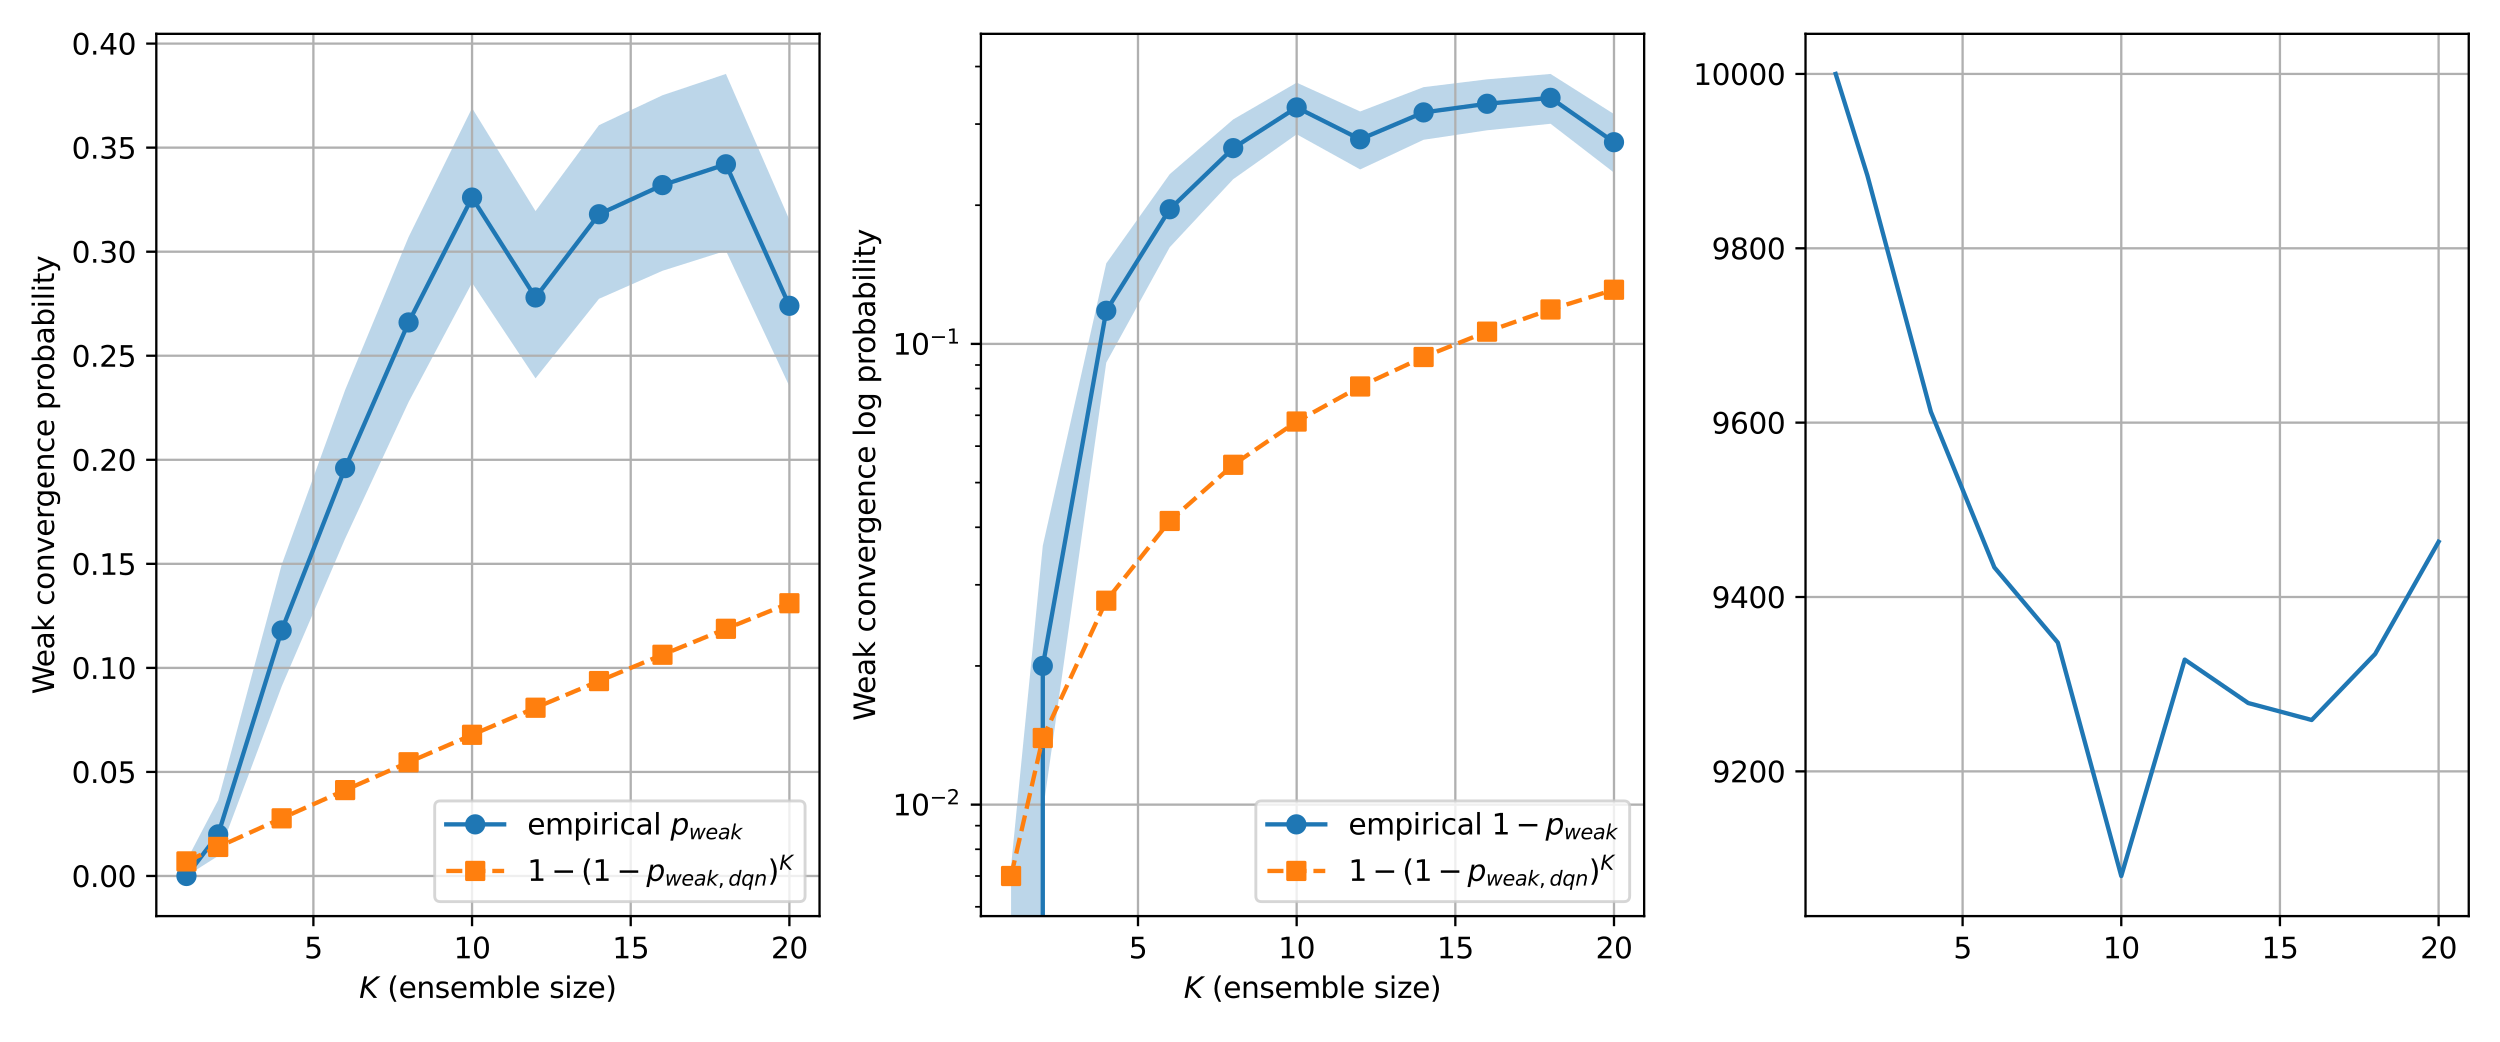 <?xml version="1.0" encoding="utf-8" standalone="no"?>
<!DOCTYPE svg PUBLIC "-//W3C//DTD SVG 1.1//EN"
  "http://www.w3.org/Graphics/SVG/1.1/DTD/svg11.dtd">
<svg xmlns:xlink="http://www.w3.org/1999/xlink" width="864pt" height="360pt" viewBox="0 0 864 360" xmlns="http://www.w3.org/2000/svg" version="1.1">
 <defs>
  <style type="text/css">*{stroke-linejoin: round; stroke-linecap: butt}</style>
 </defs>
 <g id="figure_1">
  <g id="patch_1">
   <path d="M 0 360 
L 864 360 
L 864 0 
L 0 0 
z
" style="fill: #ffffff"/>
  </g>
  <g id="axes_1">
   <g id="patch_2">
    <path d="M 54.02 316.6 
L 283.232 316.6 
L 283.232 11.692 
L 54.02 11.692 
z
" style="fill: #ffffff"/>
   </g>
   <g id="FillBetweenPolyCollection_1">
    <path d="M 64.439 297.454 
L 64.439 302.741 
L 75.406 295.814 
L 97.34 237.258 
L 119.274 186.169 
L 141.208 138.945 
L 163.142 97.739 
L 185.077 130.753 
L 207.011 103.267 
L 228.945 93.587 
L 250.879 86.654 
L 272.813 133.486 
L 272.813 75.942 
L 272.813 75.942 
L 250.879 25.552 
L 228.945 32.917 
L 207.011 43.253 
L 185.077 72.957 
L 163.142 37.343 
L 141.208 81.921 
L 119.274 134.773 
L 97.34 195.179 
L 75.406 276.51 
L 64.439 297.454 
z
" clip-path="url(#pf9bf2a8c8c)" style="fill: #1f77b4; fill-opacity: 0.3"/>
   </g>
   <g id="matplotlib.axis_1">
    <g id="xtick_1">
     <g id="line2d_1">
      <path d="M 108.307 316.6 
L 108.307 11.692 
" clip-path="url(#pf9bf2a8c8c)" style="fill: none; stroke: #b0b0b0; stroke-width: 0.8; stroke-linecap: square"/>
     </g>
     <g id="line2d_2">
      <defs>
       <path id="m53c739df88" d="M 0 0 
L 0 3.5 
" style="stroke: #000000; stroke-width: 0.8"/>
      </defs>
      <g>
       <use xlink:href="#m53c739df88" x="108.307" y="316.6" style="stroke: #000000; stroke-width: 0.8"/>
      </g>
     </g>
     <g id="text_1">
      <!-- 5 -->
      <g transform="translate(105.126 331.198) scale(0.1 -0.1)">
       <defs>
        <path id="DejaVuSans-35" d="M 691 4666 
L 3169 4666 
L 3169 4134 
L 1269 4134 
L 1269 2991 
Q 1406 3038 1543 3061 
Q 1681 3084 1819 3084 
Q 2600 3084 3056 2656 
Q 3513 2228 3513 1497 
Q 3513 744 3044 326 
Q 2575 -91 1722 -91 
Q 1428 -91 1123 -41 
Q 819 9 494 109 
L 494 744 
Q 775 591 1075 516 
Q 1375 441 1709 441 
Q 2250 441 2565 725 
Q 2881 1009 2881 1497 
Q 2881 1984 2565 2268 
Q 2250 2553 1709 2553 
Q 1456 2553 1204 2497 
Q 953 2441 691 2322 
L 691 4666 
z
" transform="scale(0.016)"/>
       </defs>
       <use xlink:href="#DejaVuSans-35"/>
      </g>
     </g>
    </g>
    <g id="xtick_2">
     <g id="line2d_3">
      <path d="M 163.142 316.6 
L 163.142 11.692 
" clip-path="url(#pf9bf2a8c8c)" style="fill: none; stroke: #b0b0b0; stroke-width: 0.8; stroke-linecap: square"/>
     </g>
     <g id="line2d_4">
      <g>
       <use xlink:href="#m53c739df88" x="163.142" y="316.6" style="stroke: #000000; stroke-width: 0.8"/>
      </g>
     </g>
     <g id="text_2">
      <!-- 10 -->
      <g transform="translate(156.78 331.198) scale(0.1 -0.1)">
       <defs>
        <path id="DejaVuSans-31" d="M 794 531 
L 1825 531 
L 1825 4091 
L 703 3866 
L 703 4441 
L 1819 4666 
L 2450 4666 
L 2450 531 
L 3481 531 
L 3481 0 
L 794 0 
L 794 531 
z
" transform="scale(0.016)"/>
        <path id="DejaVuSans-30" d="M 2034 4250 
Q 1547 4250 1301 3770 
Q 1056 3291 1056 2328 
Q 1056 1369 1301 889 
Q 1547 409 2034 409 
Q 2525 409 2770 889 
Q 3016 1369 3016 2328 
Q 3016 3291 2770 3770 
Q 2525 4250 2034 4250 
z
M 2034 4750 
Q 2819 4750 3233 4129 
Q 3647 3509 3647 2328 
Q 3647 1150 3233 529 
Q 2819 -91 2034 -91 
Q 1250 -91 836 529 
Q 422 1150 422 2328 
Q 422 3509 836 4129 
Q 1250 4750 2034 4750 
z
" transform="scale(0.016)"/>
       </defs>
       <use xlink:href="#DejaVuSans-31"/>
       <use xlink:href="#DejaVuSans-30" transform="translate(63.623 0)"/>
      </g>
     </g>
    </g>
    <g id="xtick_3">
     <g id="line2d_5">
      <path d="M 217.978 316.6 
L 217.978 11.692 
" clip-path="url(#pf9bf2a8c8c)" style="fill: none; stroke: #b0b0b0; stroke-width: 0.8; stroke-linecap: square"/>
     </g>
     <g id="line2d_6">
      <g>
       <use xlink:href="#m53c739df88" x="217.978" y="316.6" style="stroke: #000000; stroke-width: 0.8"/>
      </g>
     </g>
     <g id="text_3">
      <!-- 15 -->
      <g transform="translate(211.615 331.198) scale(0.1 -0.1)">
       <use xlink:href="#DejaVuSans-31"/>
       <use xlink:href="#DejaVuSans-35" transform="translate(63.623 0)"/>
      </g>
     </g>
    </g>
    <g id="xtick_4">
     <g id="line2d_7">
      <path d="M 272.813 316.6 
L 272.813 11.692 
" clip-path="url(#pf9bf2a8c8c)" style="fill: none; stroke: #b0b0b0; stroke-width: 0.8; stroke-linecap: square"/>
     </g>
     <g id="line2d_8">
      <g>
       <use xlink:href="#m53c739df88" x="272.813" y="316.6" style="stroke: #000000; stroke-width: 0.8"/>
      </g>
     </g>
     <g id="text_4">
      <!-- 20 -->
      <g transform="translate(266.451 331.198) scale(0.1 -0.1)">
       <defs>
        <path id="DejaVuSans-32" d="M 1228 531 
L 3431 531 
L 3431 0 
L 469 0 
L 469 531 
Q 828 903 1448 1529 
Q 2069 2156 2228 2338 
Q 2531 2678 2651 2914 
Q 2772 3150 2772 3378 
Q 2772 3750 2511 3984 
Q 2250 4219 1831 4219 
Q 1534 4219 1204 4116 
Q 875 4013 500 3803 
L 500 4441 
Q 881 4594 1212 4672 
Q 1544 4750 1819 4750 
Q 2544 4750 2975 4387 
Q 3406 4025 3406 3419 
Q 3406 3131 3298 2873 
Q 3191 2616 2906 2266 
Q 2828 2175 2409 1742 
Q 1991 1309 1228 531 
z
" transform="scale(0.016)"/>
       </defs>
       <use xlink:href="#DejaVuSans-32"/>
       <use xlink:href="#DejaVuSans-30" transform="translate(63.623 0)"/>
      </g>
     </g>
    </g>
    <g id="text_5">
     <!-- $K$ (ensemble size) -->
     <g transform="translate(124.126 344.877) scale(0.1 -0.1)">
      <defs>
       <path id="DejaVuSans-Oblique-4b" d="M 1081 4666 
L 1716 4666 
L 1331 2700 
L 3781 4666 
L 4622 4666 
L 1850 2438 
L 3878 0 
L 3109 0 
L 1247 2272 
L 806 0 
L 172 0 
L 1081 4666 
z
" transform="scale(0.016)"/>
       <path id="DejaVuSans-20" transform="scale(0.016)"/>
       <path id="DejaVuSans-28" d="M 1984 4856 
Q 1566 4138 1362 3434 
Q 1159 2731 1159 2009 
Q 1159 1288 1364 580 
Q 1569 -128 1984 -844 
L 1484 -844 
Q 1016 -109 783 600 
Q 550 1309 550 2009 
Q 550 2706 781 3412 
Q 1013 4119 1484 4856 
L 1984 4856 
z
" transform="scale(0.016)"/>
       <path id="DejaVuSans-65" d="M 3597 1894 
L 3597 1613 
L 953 1613 
Q 991 1019 1311 708 
Q 1631 397 2203 397 
Q 2534 397 2845 478 
Q 3156 559 3463 722 
L 3463 178 
Q 3153 47 2828 -22 
Q 2503 -91 2169 -91 
Q 1331 -91 842 396 
Q 353 884 353 1716 
Q 353 2575 817 3079 
Q 1281 3584 2069 3584 
Q 2775 3584 3186 3129 
Q 3597 2675 3597 1894 
z
M 3022 2063 
Q 3016 2534 2758 2815 
Q 2500 3097 2075 3097 
Q 1594 3097 1305 2825 
Q 1016 2553 972 2059 
L 3022 2063 
z
" transform="scale(0.016)"/>
       <path id="DejaVuSans-6e" d="M 3513 2113 
L 3513 0 
L 2938 0 
L 2938 2094 
Q 2938 2591 2744 2837 
Q 2550 3084 2163 3084 
Q 1697 3084 1428 2787 
Q 1159 2491 1159 1978 
L 1159 0 
L 581 0 
L 581 3500 
L 1159 3500 
L 1159 2956 
Q 1366 3272 1645 3428 
Q 1925 3584 2291 3584 
Q 2894 3584 3203 3211 
Q 3513 2838 3513 2113 
z
" transform="scale(0.016)"/>
       <path id="DejaVuSans-73" d="M 2834 3397 
L 2834 2853 
Q 2591 2978 2328 3040 
Q 2066 3103 1784 3103 
Q 1356 3103 1142 2972 
Q 928 2841 928 2578 
Q 928 2378 1081 2264 
Q 1234 2150 1697 2047 
L 1894 2003 
Q 2506 1872 2764 1633 
Q 3022 1394 3022 966 
Q 3022 478 2636 193 
Q 2250 -91 1575 -91 
Q 1294 -91 989 -36 
Q 684 19 347 128 
L 347 722 
Q 666 556 975 473 
Q 1284 391 1588 391 
Q 1994 391 2212 530 
Q 2431 669 2431 922 
Q 2431 1156 2273 1281 
Q 2116 1406 1581 1522 
L 1381 1569 
Q 847 1681 609 1914 
Q 372 2147 372 2553 
Q 372 3047 722 3315 
Q 1072 3584 1716 3584 
Q 2034 3584 2315 3537 
Q 2597 3491 2834 3397 
z
" transform="scale(0.016)"/>
       <path id="DejaVuSans-6d" d="M 3328 2828 
Q 3544 3216 3844 3400 
Q 4144 3584 4550 3584 
Q 5097 3584 5394 3201 
Q 5691 2819 5691 2113 
L 5691 0 
L 5113 0 
L 5113 2094 
Q 5113 2597 4934 2840 
Q 4756 3084 4391 3084 
Q 3944 3084 3684 2787 
Q 3425 2491 3425 1978 
L 3425 0 
L 2847 0 
L 2847 2094 
Q 2847 2600 2669 2842 
Q 2491 3084 2119 3084 
Q 1678 3084 1418 2786 
Q 1159 2488 1159 1978 
L 1159 0 
L 581 0 
L 581 3500 
L 1159 3500 
L 1159 2956 
Q 1356 3278 1631 3431 
Q 1906 3584 2284 3584 
Q 2666 3584 2933 3390 
Q 3200 3197 3328 2828 
z
" transform="scale(0.016)"/>
       <path id="DejaVuSans-62" d="M 3116 1747 
Q 3116 2381 2855 2742 
Q 2594 3103 2138 3103 
Q 1681 3103 1420 2742 
Q 1159 2381 1159 1747 
Q 1159 1113 1420 752 
Q 1681 391 2138 391 
Q 2594 391 2855 752 
Q 3116 1113 3116 1747 
z
M 1159 2969 
Q 1341 3281 1617 3432 
Q 1894 3584 2278 3584 
Q 2916 3584 3314 3078 
Q 3713 2572 3713 1747 
Q 3713 922 3314 415 
Q 2916 -91 2278 -91 
Q 1894 -91 1617 61 
Q 1341 213 1159 525 
L 1159 0 
L 581 0 
L 581 4863 
L 1159 4863 
L 1159 2969 
z
" transform="scale(0.016)"/>
       <path id="DejaVuSans-6c" d="M 603 4863 
L 1178 4863 
L 1178 0 
L 603 0 
L 603 4863 
z
" transform="scale(0.016)"/>
       <path id="DejaVuSans-69" d="M 603 3500 
L 1178 3500 
L 1178 0 
L 603 0 
L 603 3500 
z
M 603 4863 
L 1178 4863 
L 1178 4134 
L 603 4134 
L 603 4863 
z
" transform="scale(0.016)"/>
       <path id="DejaVuSans-7a" d="M 353 3500 
L 3084 3500 
L 3084 2975 
L 922 459 
L 3084 459 
L 3084 0 
L 275 0 
L 275 525 
L 2438 3041 
L 353 3041 
L 353 3500 
z
" transform="scale(0.016)"/>
       <path id="DejaVuSans-29" d="M 513 4856 
L 1013 4856 
Q 1481 4119 1714 3412 
Q 1947 2706 1947 2009 
Q 1947 1309 1714 600 
Q 1481 -109 1013 -844 
L 513 -844 
Q 928 -128 1133 580 
Q 1338 1288 1338 2009 
Q 1338 2731 1133 3434 
Q 928 4138 513 4856 
z
" transform="scale(0.016)"/>
      </defs>
      <use xlink:href="#DejaVuSans-Oblique-4b" transform="translate(0 0.016)"/>
      <use xlink:href="#DejaVuSans-20" transform="translate(65.576 0.016)"/>
      <use xlink:href="#DejaVuSans-28" transform="translate(97.363 0.016)"/>
      <use xlink:href="#DejaVuSans-65" transform="translate(136.377 0.016)"/>
      <use xlink:href="#DejaVuSans-6e" transform="translate(197.9 0.016)"/>
      <use xlink:href="#DejaVuSans-73" transform="translate(261.279 0.016)"/>
      <use xlink:href="#DejaVuSans-65" transform="translate(313.379 0.016)"/>
      <use xlink:href="#DejaVuSans-6d" transform="translate(374.902 0.016)"/>
      <use xlink:href="#DejaVuSans-62" transform="translate(472.314 0.016)"/>
      <use xlink:href="#DejaVuSans-6c" transform="translate(535.791 0.016)"/>
      <use xlink:href="#DejaVuSans-65" transform="translate(563.574 0.016)"/>
      <use xlink:href="#DejaVuSans-20" transform="translate(625.098 0.016)"/>
      <use xlink:href="#DejaVuSans-73" transform="translate(656.885 0.016)"/>
      <use xlink:href="#DejaVuSans-69" transform="translate(708.984 0.016)"/>
      <use xlink:href="#DejaVuSans-7a" transform="translate(736.768 0.016)"/>
      <use xlink:href="#DejaVuSans-65" transform="translate(789.258 0.016)"/>
      <use xlink:href="#DejaVuSans-29" transform="translate(850.781 0.016)"/>
     </g>
    </g>
   </g>
   <g id="matplotlib.axis_2">
    <g id="ytick_1">
     <g id="line2d_9">
      <path d="M 54.02 302.741 
L 283.232 302.741 
" clip-path="url(#pf9bf2a8c8c)" style="fill: none; stroke: #b0b0b0; stroke-width: 0.8; stroke-linecap: square"/>
     </g>
     <g id="line2d_10">
      <defs>
       <path id="m7d53bb2565" d="M 0 0 
L -3.5 0 
" style="stroke: #000000; stroke-width: 0.8"/>
      </defs>
      <g>
       <use xlink:href="#m7d53bb2565" x="54.02" y="302.741" style="stroke: #000000; stroke-width: 0.8"/>
      </g>
     </g>
     <g id="text_6">
      <!-- 0.00 -->
      <g transform="translate(24.754 306.54) scale(0.1 -0.1)">
       <defs>
        <path id="DejaVuSans-2e" d="M 684 794 
L 1344 794 
L 1344 0 
L 684 0 
L 684 794 
z
" transform="scale(0.016)"/>
       </defs>
       <use xlink:href="#DejaVuSans-30"/>
       <use xlink:href="#DejaVuSans-2e" transform="translate(63.623 0)"/>
       <use xlink:href="#DejaVuSans-30" transform="translate(95.41 0)"/>
       <use xlink:href="#DejaVuSans-30" transform="translate(159.033 0)"/>
      </g>
     </g>
    </g>
    <g id="ytick_2">
     <g id="line2d_11">
      <path d="M 54.02 266.781 
L 283.232 266.781 
" clip-path="url(#pf9bf2a8c8c)" style="fill: none; stroke: #b0b0b0; stroke-width: 0.8; stroke-linecap: square"/>
     </g>
     <g id="line2d_12">
      <g>
       <use xlink:href="#m7d53bb2565" x="54.02" y="266.781" style="stroke: #000000; stroke-width: 0.8"/>
      </g>
     </g>
     <g id="text_7">
      <!-- 0.05 -->
      <g transform="translate(24.754 270.581) scale(0.1 -0.1)">
       <use xlink:href="#DejaVuSans-30"/>
       <use xlink:href="#DejaVuSans-2e" transform="translate(63.623 0)"/>
       <use xlink:href="#DejaVuSans-30" transform="translate(95.41 0)"/>
       <use xlink:href="#DejaVuSans-35" transform="translate(159.033 0)"/>
      </g>
     </g>
    </g>
    <g id="ytick_3">
     <g id="line2d_13">
      <path d="M 54.02 230.822 
L 283.232 230.822 
" clip-path="url(#pf9bf2a8c8c)" style="fill: none; stroke: #b0b0b0; stroke-width: 0.8; stroke-linecap: square"/>
     </g>
     <g id="line2d_14">
      <g>
       <use xlink:href="#m7d53bb2565" x="54.02" y="230.822" style="stroke: #000000; stroke-width: 0.8"/>
      </g>
     </g>
     <g id="text_8">
      <!-- 0.10 -->
      <g transform="translate(24.754 234.621) scale(0.1 -0.1)">
       <use xlink:href="#DejaVuSans-30"/>
       <use xlink:href="#DejaVuSans-2e" transform="translate(63.623 0)"/>
       <use xlink:href="#DejaVuSans-31" transform="translate(95.41 0)"/>
       <use xlink:href="#DejaVuSans-30" transform="translate(159.033 0)"/>
      </g>
     </g>
    </g>
    <g id="ytick_4">
     <g id="line2d_15">
      <path d="M 54.02 194.863 
L 283.232 194.863 
" clip-path="url(#pf9bf2a8c8c)" style="fill: none; stroke: #b0b0b0; stroke-width: 0.8; stroke-linecap: square"/>
     </g>
     <g id="line2d_16">
      <g>
       <use xlink:href="#m7d53bb2565" x="54.02" y="194.863" style="stroke: #000000; stroke-width: 0.8"/>
      </g>
     </g>
     <g id="text_9">
      <!-- 0.15 -->
      <g transform="translate(24.754 198.662) scale(0.1 -0.1)">
       <use xlink:href="#DejaVuSans-30"/>
       <use xlink:href="#DejaVuSans-2e" transform="translate(63.623 0)"/>
       <use xlink:href="#DejaVuSans-31" transform="translate(95.41 0)"/>
       <use xlink:href="#DejaVuSans-35" transform="translate(159.033 0)"/>
      </g>
     </g>
    </g>
    <g id="ytick_5">
     <g id="line2d_17">
      <path d="M 54.02 158.904 
L 283.232 158.904 
" clip-path="url(#pf9bf2a8c8c)" style="fill: none; stroke: #b0b0b0; stroke-width: 0.8; stroke-linecap: square"/>
     </g>
     <g id="line2d_18">
      <g>
       <use xlink:href="#m7d53bb2565" x="54.02" y="158.904" style="stroke: #000000; stroke-width: 0.8"/>
      </g>
     </g>
     <g id="text_10">
      <!-- 0.20 -->
      <g transform="translate(24.754 162.703) scale(0.1 -0.1)">
       <use xlink:href="#DejaVuSans-30"/>
       <use xlink:href="#DejaVuSans-2e" transform="translate(63.623 0)"/>
       <use xlink:href="#DejaVuSans-32" transform="translate(95.41 0)"/>
       <use xlink:href="#DejaVuSans-30" transform="translate(159.033 0)"/>
      </g>
     </g>
    </g>
    <g id="ytick_6">
     <g id="line2d_19">
      <path d="M 54.02 122.944 
L 283.232 122.944 
" clip-path="url(#pf9bf2a8c8c)" style="fill: none; stroke: #b0b0b0; stroke-width: 0.8; stroke-linecap: square"/>
     </g>
     <g id="line2d_20">
      <g>
       <use xlink:href="#m7d53bb2565" x="54.02" y="122.944" style="stroke: #000000; stroke-width: 0.8"/>
      </g>
     </g>
     <g id="text_11">
      <!-- 0.25 -->
      <g transform="translate(24.754 126.744) scale(0.1 -0.1)">
       <use xlink:href="#DejaVuSans-30"/>
       <use xlink:href="#DejaVuSans-2e" transform="translate(63.623 0)"/>
       <use xlink:href="#DejaVuSans-32" transform="translate(95.41 0)"/>
       <use xlink:href="#DejaVuSans-35" transform="translate(159.033 0)"/>
      </g>
     </g>
    </g>
    <g id="ytick_7">
     <g id="line2d_21">
      <path d="M 54.02 86.985 
L 283.232 86.985 
" clip-path="url(#pf9bf2a8c8c)" style="fill: none; stroke: #b0b0b0; stroke-width: 0.8; stroke-linecap: square"/>
     </g>
     <g id="line2d_22">
      <g>
       <use xlink:href="#m7d53bb2565" x="54.02" y="86.985" style="stroke: #000000; stroke-width: 0.8"/>
      </g>
     </g>
     <g id="text_12">
      <!-- 0.30 -->
      <g transform="translate(24.754 90.784) scale(0.1 -0.1)">
       <defs>
        <path id="DejaVuSans-33" d="M 2597 2516 
Q 3050 2419 3304 2112 
Q 3559 1806 3559 1356 
Q 3559 666 3084 287 
Q 2609 -91 1734 -91 
Q 1441 -91 1130 -33 
Q 819 25 488 141 
L 488 750 
Q 750 597 1062 519 
Q 1375 441 1716 441 
Q 2309 441 2620 675 
Q 2931 909 2931 1356 
Q 2931 1769 2642 2001 
Q 2353 2234 1838 2234 
L 1294 2234 
L 1294 2753 
L 1863 2753 
Q 2328 2753 2575 2939 
Q 2822 3125 2822 3475 
Q 2822 3834 2567 4026 
Q 2313 4219 1838 4219 
Q 1578 4219 1281 4162 
Q 984 4106 628 3988 
L 628 4550 
Q 988 4650 1302 4700 
Q 1616 4750 1894 4750 
Q 2613 4750 3031 4423 
Q 3450 4097 3450 3541 
Q 3450 3153 3228 2886 
Q 3006 2619 2597 2516 
z
" transform="scale(0.016)"/>
       </defs>
       <use xlink:href="#DejaVuSans-30"/>
       <use xlink:href="#DejaVuSans-2e" transform="translate(63.623 0)"/>
       <use xlink:href="#DejaVuSans-33" transform="translate(95.41 0)"/>
       <use xlink:href="#DejaVuSans-30" transform="translate(159.033 0)"/>
      </g>
     </g>
    </g>
    <g id="ytick_8">
     <g id="line2d_23">
      <path d="M 54.02 51.026 
L 283.232 51.026 
" clip-path="url(#pf9bf2a8c8c)" style="fill: none; stroke: #b0b0b0; stroke-width: 0.8; stroke-linecap: square"/>
     </g>
     <g id="line2d_24">
      <g>
       <use xlink:href="#m7d53bb2565" x="54.02" y="51.026" style="stroke: #000000; stroke-width: 0.8"/>
      </g>
     </g>
     <g id="text_13">
      <!-- 0.35 -->
      <g transform="translate(24.754 54.825) scale(0.1 -0.1)">
       <use xlink:href="#DejaVuSans-30"/>
       <use xlink:href="#DejaVuSans-2e" transform="translate(63.623 0)"/>
       <use xlink:href="#DejaVuSans-33" transform="translate(95.41 0)"/>
       <use xlink:href="#DejaVuSans-35" transform="translate(159.033 0)"/>
      </g>
     </g>
    </g>
    <g id="ytick_9">
     <g id="line2d_25">
      <path d="M 54.02 15.067 
L 283.232 15.067 
" clip-path="url(#pf9bf2a8c8c)" style="fill: none; stroke: #b0b0b0; stroke-width: 0.8; stroke-linecap: square"/>
     </g>
     <g id="line2d_26">
      <g>
       <use xlink:href="#m7d53bb2565" x="54.02" y="15.067" style="stroke: #000000; stroke-width: 0.8"/>
      </g>
     </g>
     <g id="text_14">
      <!-- 0.40 -->
      <g transform="translate(24.754 18.866) scale(0.1 -0.1)">
       <defs>
        <path id="DejaVuSans-34" d="M 2419 4116 
L 825 1625 
L 2419 1625 
L 2419 4116 
z
M 2253 4666 
L 3047 4666 
L 3047 1625 
L 3713 1625 
L 3713 1100 
L 3047 1100 
L 3047 0 
L 2419 0 
L 2419 1100 
L 313 1100 
L 313 1709 
L 2253 4666 
z
" transform="scale(0.016)"/>
       </defs>
       <use xlink:href="#DejaVuSans-30"/>
       <use xlink:href="#DejaVuSans-2e" transform="translate(63.623 0)"/>
       <use xlink:href="#DejaVuSans-34" transform="translate(95.41 0)"/>
       <use xlink:href="#DejaVuSans-30" transform="translate(159.033 0)"/>
      </g>
     </g>
    </g>
    <g id="text_15">
     <!-- Weak convergence probability -->
     <g transform="translate(18.675 239.913) rotate(-90) scale(0.1 -0.1)">
      <defs>
       <path id="DejaVuSans-57" d="M 213 4666 
L 850 4666 
L 1831 722 
L 2809 4666 
L 3519 4666 
L 4500 722 
L 5478 4666 
L 6119 4666 
L 4947 0 
L 4153 0 
L 3169 4050 
L 2175 0 
L 1381 0 
L 213 4666 
z
" transform="scale(0.016)"/>
       <path id="DejaVuSans-61" d="M 2194 1759 
Q 1497 1759 1228 1600 
Q 959 1441 959 1056 
Q 959 750 1161 570 
Q 1363 391 1709 391 
Q 2188 391 2477 730 
Q 2766 1069 2766 1631 
L 2766 1759 
L 2194 1759 
z
M 3341 1997 
L 3341 0 
L 2766 0 
L 2766 531 
Q 2569 213 2275 61 
Q 1981 -91 1556 -91 
Q 1019 -91 701 211 
Q 384 513 384 1019 
Q 384 1609 779 1909 
Q 1175 2209 1959 2209 
L 2766 2209 
L 2766 2266 
Q 2766 2663 2505 2880 
Q 2244 3097 1772 3097 
Q 1472 3097 1187 3025 
Q 903 2953 641 2809 
L 641 3341 
Q 956 3463 1253 3523 
Q 1550 3584 1831 3584 
Q 2591 3584 2966 3190 
Q 3341 2797 3341 1997 
z
" transform="scale(0.016)"/>
       <path id="DejaVuSans-6b" d="M 581 4863 
L 1159 4863 
L 1159 1991 
L 2875 3500 
L 3609 3500 
L 1753 1863 
L 3688 0 
L 2938 0 
L 1159 1709 
L 1159 0 
L 581 0 
L 581 4863 
z
" transform="scale(0.016)"/>
       <path id="DejaVuSans-63" d="M 3122 3366 
L 3122 2828 
Q 2878 2963 2633 3030 
Q 2388 3097 2138 3097 
Q 1578 3097 1268 2742 
Q 959 2388 959 1747 
Q 959 1106 1268 751 
Q 1578 397 2138 397 
Q 2388 397 2633 464 
Q 2878 531 3122 666 
L 3122 134 
Q 2881 22 2623 -34 
Q 2366 -91 2075 -91 
Q 1284 -91 818 406 
Q 353 903 353 1747 
Q 353 2603 823 3093 
Q 1294 3584 2113 3584 
Q 2378 3584 2631 3529 
Q 2884 3475 3122 3366 
z
" transform="scale(0.016)"/>
       <path id="DejaVuSans-6f" d="M 1959 3097 
Q 1497 3097 1228 2736 
Q 959 2375 959 1747 
Q 959 1119 1226 758 
Q 1494 397 1959 397 
Q 2419 397 2687 759 
Q 2956 1122 2956 1747 
Q 2956 2369 2687 2733 
Q 2419 3097 1959 3097 
z
M 1959 3584 
Q 2709 3584 3137 3096 
Q 3566 2609 3566 1747 
Q 3566 888 3137 398 
Q 2709 -91 1959 -91 
Q 1206 -91 779 398 
Q 353 888 353 1747 
Q 353 2609 779 3096 
Q 1206 3584 1959 3584 
z
" transform="scale(0.016)"/>
       <path id="DejaVuSans-76" d="M 191 3500 
L 800 3500 
L 1894 563 
L 2988 3500 
L 3597 3500 
L 2284 0 
L 1503 0 
L 191 3500 
z
" transform="scale(0.016)"/>
       <path id="DejaVuSans-72" d="M 2631 2963 
Q 2534 3019 2420 3045 
Q 2306 3072 2169 3072 
Q 1681 3072 1420 2755 
Q 1159 2438 1159 1844 
L 1159 0 
L 581 0 
L 581 3500 
L 1159 3500 
L 1159 2956 
Q 1341 3275 1631 3429 
Q 1922 3584 2338 3584 
Q 2397 3584 2469 3576 
Q 2541 3569 2628 3553 
L 2631 2963 
z
" transform="scale(0.016)"/>
       <path id="DejaVuSans-67" d="M 2906 1791 
Q 2906 2416 2648 2759 
Q 2391 3103 1925 3103 
Q 1463 3103 1205 2759 
Q 947 2416 947 1791 
Q 947 1169 1205 825 
Q 1463 481 1925 481 
Q 2391 481 2648 825 
Q 2906 1169 2906 1791 
z
M 3481 434 
Q 3481 -459 3084 -895 
Q 2688 -1331 1869 -1331 
Q 1566 -1331 1297 -1286 
Q 1028 -1241 775 -1147 
L 775 -588 
Q 1028 -725 1275 -790 
Q 1522 -856 1778 -856 
Q 2344 -856 2625 -561 
Q 2906 -266 2906 331 
L 2906 616 
Q 2728 306 2450 153 
Q 2172 0 1784 0 
Q 1141 0 747 490 
Q 353 981 353 1791 
Q 353 2603 747 3093 
Q 1141 3584 1784 3584 
Q 2172 3584 2450 3431 
Q 2728 3278 2906 2969 
L 2906 3500 
L 3481 3500 
L 3481 434 
z
" transform="scale(0.016)"/>
       <path id="DejaVuSans-70" d="M 1159 525 
L 1159 -1331 
L 581 -1331 
L 581 3500 
L 1159 3500 
L 1159 2969 
Q 1341 3281 1617 3432 
Q 1894 3584 2278 3584 
Q 2916 3584 3314 3078 
Q 3713 2572 3713 1747 
Q 3713 922 3314 415 
Q 2916 -91 2278 -91 
Q 1894 -91 1617 61 
Q 1341 213 1159 525 
z
M 3116 1747 
Q 3116 2381 2855 2742 
Q 2594 3103 2138 3103 
Q 1681 3103 1420 2742 
Q 1159 2381 1159 1747 
Q 1159 1113 1420 752 
Q 1681 391 2138 391 
Q 2594 391 2855 752 
Q 3116 1113 3116 1747 
z
" transform="scale(0.016)"/>
       <path id="DejaVuSans-74" d="M 1172 4494 
L 1172 3500 
L 2356 3500 
L 2356 3053 
L 1172 3053 
L 1172 1153 
Q 1172 725 1289 603 
Q 1406 481 1766 481 
L 2356 481 
L 2356 0 
L 1766 0 
Q 1100 0 847 248 
Q 594 497 594 1153 
L 594 3053 
L 172 3053 
L 172 3500 
L 594 3500 
L 594 4494 
L 1172 4494 
z
" transform="scale(0.016)"/>
       <path id="DejaVuSans-79" d="M 2059 -325 
Q 1816 -950 1584 -1140 
Q 1353 -1331 966 -1331 
L 506 -1331 
L 506 -850 
L 844 -850 
Q 1081 -850 1212 -737 
Q 1344 -625 1503 -206 
L 1606 56 
L 191 3500 
L 800 3500 
L 1894 763 
L 2988 3500 
L 3597 3500 
L 2059 -325 
z
" transform="scale(0.016)"/>
      </defs>
      <use xlink:href="#DejaVuSans-57"/>
      <use xlink:href="#DejaVuSans-65" transform="translate(93.002 0)"/>
      <use xlink:href="#DejaVuSans-61" transform="translate(154.525 0)"/>
      <use xlink:href="#DejaVuSans-6b" transform="translate(215.805 0)"/>
      <use xlink:href="#DejaVuSans-20" transform="translate(273.715 0)"/>
      <use xlink:href="#DejaVuSans-63" transform="translate(305.502 0)"/>
      <use xlink:href="#DejaVuSans-6f" transform="translate(360.482 0)"/>
      <use xlink:href="#DejaVuSans-6e" transform="translate(421.664 0)"/>
      <use xlink:href="#DejaVuSans-76" transform="translate(485.043 0)"/>
      <use xlink:href="#DejaVuSans-65" transform="translate(544.223 0)"/>
      <use xlink:href="#DejaVuSans-72" transform="translate(605.746 0)"/>
      <use xlink:href="#DejaVuSans-67" transform="translate(645.109 0)"/>
      <use xlink:href="#DejaVuSans-65" transform="translate(708.586 0)"/>
      <use xlink:href="#DejaVuSans-6e" transform="translate(770.109 0)"/>
      <use xlink:href="#DejaVuSans-63" transform="translate(833.488 0)"/>
      <use xlink:href="#DejaVuSans-65" transform="translate(888.469 0)"/>
      <use xlink:href="#DejaVuSans-20" transform="translate(949.992 0)"/>
      <use xlink:href="#DejaVuSans-70" transform="translate(981.779 0)"/>
      <use xlink:href="#DejaVuSans-72" transform="translate(1045.256 0)"/>
      <use xlink:href="#DejaVuSans-6f" transform="translate(1084.119 0)"/>
      <use xlink:href="#DejaVuSans-62" transform="translate(1145.301 0)"/>
      <use xlink:href="#DejaVuSans-61" transform="translate(1208.777 0)"/>
      <use xlink:href="#DejaVuSans-62" transform="translate(1270.057 0)"/>
      <use xlink:href="#DejaVuSans-69" transform="translate(1333.533 0)"/>
      <use xlink:href="#DejaVuSans-6c" transform="translate(1361.316 0)"/>
      <use xlink:href="#DejaVuSans-69" transform="translate(1389.1 0)"/>
      <use xlink:href="#DejaVuSans-74" transform="translate(1416.883 0)"/>
      <use xlink:href="#DejaVuSans-79" transform="translate(1456.092 0)"/>
     </g>
    </g>
   </g>
   <g id="line2d_27">
    <path d="M 64.439 302.741 
L 75.406 288.357 
L 97.34 217.877 
L 119.274 161.78 
L 141.208 111.437 
L 163.142 68.286 
L 185.077 102.807 
L 207.011 74.04 
L 228.945 63.971 
L 250.879 56.779 
L 272.813 105.684 
" clip-path="url(#pf9bf2a8c8c)" style="fill: none; stroke: #1f77b4; stroke-width: 1.5; stroke-linecap: square"/>
    <defs>
     <path id="maf09011804" d="M 0 3 
C 0.796 3 1.559 2.684 2.121 2.121 
C 2.684 1.559 3 0.796 3 0 
C 3 -0.796 2.684 -1.559 2.121 -2.121 
C 1.559 -2.684 0.796 -3 0 -3 
C -0.796 -3 -1.559 -2.684 -2.121 -2.121 
C -2.684 -1.559 -3 -0.796 -3 0 
C -3 0.796 -2.684 1.559 -2.121 2.121 
C -1.559 2.684 -0.796 3 0 3 
z
" style="stroke: #1f77b4"/>
    </defs>
    <g clip-path="url(#pf9bf2a8c8c)">
     <use xlink:href="#maf09011804" x="64.439" y="302.741" style="fill: #1f77b4; stroke: #1f77b4"/>
     <use xlink:href="#maf09011804" x="75.406" y="288.357" style="fill: #1f77b4; stroke: #1f77b4"/>
     <use xlink:href="#maf09011804" x="97.34" y="217.877" style="fill: #1f77b4; stroke: #1f77b4"/>
     <use xlink:href="#maf09011804" x="119.274" y="161.78" style="fill: #1f77b4; stroke: #1f77b4"/>
     <use xlink:href="#maf09011804" x="141.208" y="111.437" style="fill: #1f77b4; stroke: #1f77b4"/>
     <use xlink:href="#maf09011804" x="163.142" y="68.286" style="fill: #1f77b4; stroke: #1f77b4"/>
     <use xlink:href="#maf09011804" x="185.077" y="102.807" style="fill: #1f77b4; stroke: #1f77b4"/>
     <use xlink:href="#maf09011804" x="207.011" y="74.04" style="fill: #1f77b4; stroke: #1f77b4"/>
     <use xlink:href="#maf09011804" x="228.945" y="63.971" style="fill: #1f77b4; stroke: #1f77b4"/>
     <use xlink:href="#maf09011804" x="250.879" y="56.779" style="fill: #1f77b4; stroke: #1f77b4"/>
     <use xlink:href="#maf09011804" x="272.813" y="105.684" style="fill: #1f77b4; stroke: #1f77b4"/>
    </g>
   </g>
   <g id="line2d_28">
    <path d="M 64.439 297.706 
L 75.406 292.707 
L 97.34 282.814 
L 119.274 273.058 
L 141.208 263.439 
L 163.142 253.954 
L 185.077 244.601 
L 207.011 235.379 
L 228.945 226.286 
L 250.879 217.319 
L 272.813 208.477 
" clip-path="url(#pf9bf2a8c8c)" style="fill: none; stroke-dasharray: 5.55,2.4; stroke-dashoffset: 0; stroke: #ff7f0e; stroke-width: 1.5"/>
    <defs>
     <path id="m5e328a214c" d="M -3 3 
L 3 3 
L 3 -3 
L -3 -3 
z
" style="stroke: #ff7f0e; stroke-linejoin: miter"/>
    </defs>
    <g clip-path="url(#pf9bf2a8c8c)">
     <use xlink:href="#m5e328a214c" x="64.439" y="297.706" style="fill: #ff7f0e; stroke: #ff7f0e; stroke-linejoin: miter"/>
     <use xlink:href="#m5e328a214c" x="75.406" y="292.707" style="fill: #ff7f0e; stroke: #ff7f0e; stroke-linejoin: miter"/>
     <use xlink:href="#m5e328a214c" x="97.34" y="282.814" style="fill: #ff7f0e; stroke: #ff7f0e; stroke-linejoin: miter"/>
     <use xlink:href="#m5e328a214c" x="119.274" y="273.058" style="fill: #ff7f0e; stroke: #ff7f0e; stroke-linejoin: miter"/>
     <use xlink:href="#m5e328a214c" x="141.208" y="263.439" style="fill: #ff7f0e; stroke: #ff7f0e; stroke-linejoin: miter"/>
     <use xlink:href="#m5e328a214c" x="163.142" y="253.954" style="fill: #ff7f0e; stroke: #ff7f0e; stroke-linejoin: miter"/>
     <use xlink:href="#m5e328a214c" x="185.077" y="244.601" style="fill: #ff7f0e; stroke: #ff7f0e; stroke-linejoin: miter"/>
     <use xlink:href="#m5e328a214c" x="207.011" y="235.379" style="fill: #ff7f0e; stroke: #ff7f0e; stroke-linejoin: miter"/>
     <use xlink:href="#m5e328a214c" x="228.945" y="226.286" style="fill: #ff7f0e; stroke: #ff7f0e; stroke-linejoin: miter"/>
     <use xlink:href="#m5e328a214c" x="250.879" y="217.319" style="fill: #ff7f0e; stroke: #ff7f0e; stroke-linejoin: miter"/>
     <use xlink:href="#m5e328a214c" x="272.813" y="208.477" style="fill: #ff7f0e; stroke: #ff7f0e; stroke-linejoin: miter"/>
    </g>
   </g>
   <g id="patch_3">
    <path d="M 54.02 316.6 
L 54.02 11.692 
" style="fill: none; stroke: #000000; stroke-width: 0.8; stroke-linejoin: miter; stroke-linecap: square"/>
   </g>
   <g id="patch_4">
    <path d="M 283.232 316.6 
L 283.232 11.692 
" style="fill: none; stroke: #000000; stroke-width: 0.8; stroke-linejoin: miter; stroke-linecap: square"/>
   </g>
   <g id="patch_5">
    <path d="M 54.02 316.6 
L 283.232 316.6 
" style="fill: none; stroke: #000000; stroke-width: 0.8; stroke-linejoin: miter; stroke-linecap: square"/>
   </g>
   <g id="patch_6">
    <path d="M 54.02 11.692 
L 283.232 11.692 
" style="fill: none; stroke: #000000; stroke-width: 0.8; stroke-linejoin: miter; stroke-linecap: square"/>
   </g>
   <g id="legend_1">
    <g id="patch_7">
     <path d="M 152.232 311.6 
L 276.232 311.6 
Q 278.232 311.6 278.232 309.6 
L 278.232 278.8 
Q 278.232 276.8 276.232 276.8 
L 152.232 276.8 
Q 150.232 276.8 150.232 278.8 
L 150.232 309.6 
Q 150.232 311.6 152.232 311.6 
z
" style="fill: #ffffff; opacity: 0.8; stroke: #cccccc; stroke-linejoin: miter"/>
    </g>
    <g id="line2d_29">
     <path d="M 154.232 284.9 
L 164.232 284.9 
L 174.232 284.9 
" style="fill: none; stroke: #1f77b4; stroke-width: 1.5; stroke-linecap: square"/>
     <g>
      <use xlink:href="#maf09011804" x="164.232" y="284.9" style="fill: #1f77b4; stroke: #1f77b4"/>
     </g>
    </g>
    <g id="text_16">
     <!-- empirical $p_{weak}$ -->
     <g transform="translate(182.232 288.4) scale(0.1 -0.1)">
      <defs>
       <path id="DejaVuSans-Oblique-70" d="M 3175 2156 
Q 3175 2616 2975 2859 
Q 2775 3103 2400 3103 
Q 2144 3103 1911 2972 
Q 1678 2841 1497 2591 
Q 1319 2344 1212 1994 
Q 1106 1644 1106 1300 
Q 1106 863 1306 627 
Q 1506 391 1875 391 
Q 2147 391 2380 519 
Q 2613 647 2778 891 
Q 2956 1147 3065 1494 
Q 3175 1841 3175 2156 
z
M 1394 2969 
Q 1625 3272 1939 3428 
Q 2253 3584 2638 3584 
Q 3175 3584 3472 3232 
Q 3769 2881 3769 2247 
Q 3769 1728 3584 1258 
Q 3400 788 3053 416 
Q 2822 169 2531 39 
Q 2241 -91 1919 -91 
Q 1547 -91 1294 64 
Q 1041 219 916 525 
L 556 -1331 
L -19 -1331 
L 922 3500 
L 1497 3500 
L 1394 2969 
z
" transform="scale(0.016)"/>
       <path id="DejaVuSans-Oblique-77" d="M 544 3500 
L 1113 3500 
L 1259 684 
L 2566 3500 
L 3231 3500 
L 3425 684 
L 4666 3500 
L 5241 3500 
L 3641 0 
L 2969 0 
L 2797 2900 
L 1459 0 
L 781 0 
L 544 3500 
z
" transform="scale(0.016)"/>
       <path id="DejaVuSans-Oblique-65" d="M 3078 2063 
Q 3088 2113 3092 2166 
Q 3097 2219 3097 2272 
Q 3097 2653 2873 2875 
Q 2650 3097 2266 3097 
Q 1838 3097 1509 2826 
Q 1181 2556 1013 2059 
L 3078 2063 
z
M 3578 1613 
L 903 1613 
Q 884 1494 878 1425 
Q 872 1356 872 1306 
Q 872 872 1139 634 
Q 1406 397 1894 397 
Q 2269 397 2603 481 
Q 2938 566 3225 728 
L 3116 159 
Q 2806 34 2476 -28 
Q 2147 -91 1806 -91 
Q 1078 -91 686 257 
Q 294 606 294 1247 
Q 294 1794 489 2264 
Q 684 2734 1063 3103 
Q 1306 3334 1642 3459 
Q 1978 3584 2356 3584 
Q 2950 3584 3301 3228 
Q 3653 2872 3653 2272 
Q 3653 2128 3634 1964 
Q 3616 1800 3578 1613 
z
" transform="scale(0.016)"/>
       <path id="DejaVuSans-Oblique-61" d="M 3438 1997 
L 3047 0 
L 2472 0 
L 2578 531 
Q 2325 219 2001 64 
Q 1678 -91 1281 -91 
Q 834 -91 548 182 
Q 263 456 263 884 
Q 263 1497 752 1853 
Q 1241 2209 2100 2209 
L 2900 2209 
L 2931 2363 
Q 2938 2388 2941 2417 
Q 2944 2447 2944 2509 
Q 2944 2788 2717 2942 
Q 2491 3097 2081 3097 
Q 1800 3097 1504 3025 
Q 1209 2953 897 2809 
L 997 3341 
Q 1322 3463 1633 3523 
Q 1944 3584 2234 3584 
Q 2853 3584 3176 3315 
Q 3500 3047 3500 2534 
Q 3500 2431 3484 2292 
Q 3469 2153 3438 1997 
z
M 2816 1759 
L 2241 1759 
Q 1534 1759 1195 1570 
Q 856 1381 856 984 
Q 856 709 1029 553 
Q 1203 397 1509 397 
Q 1978 397 2328 733 
Q 2678 1069 2791 1631 
L 2816 1759 
z
" transform="scale(0.016)"/>
       <path id="DejaVuSans-Oblique-6b" d="M 1172 4863 
L 1747 4863 
L 1197 2028 
L 3169 3500 
L 3916 3500 
L 1716 1825 
L 3322 0 
L 2625 0 
L 1131 1709 
L 800 0 
L 225 0 
L 1172 4863 
z
" transform="scale(0.016)"/>
      </defs>
      <use xlink:href="#DejaVuSans-65" transform="translate(0 0.016)"/>
      <use xlink:href="#DejaVuSans-6d" transform="translate(61.523 0.016)"/>
      <use xlink:href="#DejaVuSans-70" transform="translate(158.936 0.016)"/>
      <use xlink:href="#DejaVuSans-69" transform="translate(222.412 0.016)"/>
      <use xlink:href="#DejaVuSans-72" transform="translate(250.195 0.016)"/>
      <use xlink:href="#DejaVuSans-69" transform="translate(291.309 0.016)"/>
      <use xlink:href="#DejaVuSans-63" transform="translate(319.092 0.016)"/>
      <use xlink:href="#DejaVuSans-61" transform="translate(374.072 0.016)"/>
      <use xlink:href="#DejaVuSans-6c" transform="translate(435.352 0.016)"/>
      <use xlink:href="#DejaVuSans-20" transform="translate(463.135 0.016)"/>
      <use xlink:href="#DejaVuSans-Oblique-70" transform="translate(494.922 0.016)"/>
      <use xlink:href="#DejaVuSans-Oblique-77" transform="translate(558.398 -16.391) scale(0.7)"/>
      <use xlink:href="#DejaVuSans-Oblique-65" transform="translate(615.649 -16.391) scale(0.7)"/>
      <use xlink:href="#DejaVuSans-Oblique-61" transform="translate(658.716 -16.391) scale(0.7)"/>
      <use xlink:href="#DejaVuSans-Oblique-6b" transform="translate(701.611 -16.391) scale(0.7)"/>
     </g>
    </g>
    <g id="line2d_30">
     <path d="M 154.232 301 
L 164.232 301 
L 174.232 301 
" style="fill: none; stroke-dasharray: 5.55,2.4; stroke-dashoffset: 0; stroke: #ff7f0e; stroke-width: 1.5"/>
     <g>
      <use xlink:href="#m5e328a214c" x="164.232" y="301" style="fill: #ff7f0e; stroke: #ff7f0e; stroke-linejoin: miter"/>
     </g>
    </g>
    <g id="text_17">
     <!-- $1 - (1 - p_{weak,dqn})^K$ -->
     <g transform="translate(182.232 304.5) scale(0.1 -0.1)">
      <defs>
       <path id="DejaVuSans-2212" d="M 678 2272 
L 4684 2272 
L 4684 1741 
L 678 1741 
L 678 2272 
z
" transform="scale(0.016)"/>
       <path id="DejaVuSans-2c" d="M 750 794 
L 1409 794 
L 1409 256 
L 897 -744 
L 494 -744 
L 750 256 
L 750 794 
z
" transform="scale(0.016)"/>
       <path id="DejaVuSans-Oblique-64" d="M 2675 525 
Q 2444 222 2128 65 
Q 1813 -91 1428 -91 
Q 903 -91 598 267 
Q 294 625 294 1247 
Q 294 1766 478 2236 
Q 663 2706 1013 3078 
Q 1244 3325 1534 3454 
Q 1825 3584 2144 3584 
Q 2481 3584 2739 3421 
Q 2997 3259 3138 2956 
L 3513 4863 
L 4091 4863 
L 3144 0 
L 2566 0 
L 2675 525 
z
M 891 1350 
Q 891 897 1095 644 
Q 1300 391 1663 391 
Q 1931 391 2161 520 
Q 2391 650 2566 903 
Q 2750 1166 2856 1509 
Q 2963 1853 2963 2188 
Q 2963 2622 2758 2865 
Q 2553 3109 2194 3109 
Q 1922 3109 1687 2981 
Q 1453 2853 1288 2613 
Q 1106 2353 998 2009 
Q 891 1666 891 1350 
z
" transform="scale(0.016)"/>
       <path id="DejaVuSans-Oblique-71" d="M 2669 525 
Q 2438 222 2123 65 
Q 1809 -91 1428 -91 
Q 897 -91 595 267 
Q 294 625 294 1253 
Q 294 1759 480 2231 
Q 666 2703 1013 3078 
Q 1238 3322 1530 3453 
Q 1822 3584 2144 3584 
Q 2531 3584 2781 3431 
Q 3031 3278 3144 2969 
L 3244 3494 
L 3822 3494 
L 2888 -1319 
L 2309 -1319 
L 2669 525 
z
M 891 1338 
Q 891 875 1084 633 
Q 1278 391 1644 391 
Q 2188 391 2572 911 
Q 2956 1431 2956 2175 
Q 2956 2625 2757 2864 
Q 2559 3103 2188 3103 
Q 1916 3103 1684 2976 
Q 1453 2850 1281 2606 
Q 1100 2350 995 2006 
Q 891 1663 891 1338 
z
" transform="scale(0.016)"/>
       <path id="DejaVuSans-Oblique-6e" d="M 3566 2113 
L 3156 0 
L 2578 0 
L 2988 2091 
Q 3016 2238 3031 2350 
Q 3047 2463 3047 2528 
Q 3047 2791 2881 2937 
Q 2716 3084 2419 3084 
Q 1956 3084 1622 2776 
Q 1288 2469 1184 1941 
L 800 0 
L 225 0 
L 903 3500 
L 1478 3500 
L 1363 2950 
Q 1603 3253 1940 3418 
Q 2278 3584 2650 3584 
Q 3113 3584 3367 3334 
Q 3622 3084 3622 2631 
Q 3622 2519 3608 2391 
Q 3594 2263 3566 2113 
z
" transform="scale(0.016)"/>
      </defs>
      <use xlink:href="#DejaVuSans-31" transform="translate(0 0.684)"/>
      <use xlink:href="#DejaVuSans-2212" transform="translate(83.105 0.684)"/>
      <use xlink:href="#DejaVuSans-28" transform="translate(186.377 0.684)"/>
      <use xlink:href="#DejaVuSans-31" transform="translate(225.391 0.684)"/>
      <use xlink:href="#DejaVuSans-2212" transform="translate(308.496 0.684)"/>
      <use xlink:href="#DejaVuSans-Oblique-70" transform="translate(411.768 0.684)"/>
      <use xlink:href="#DejaVuSans-Oblique-77" transform="translate(475.244 -15.722) scale(0.7)"/>
      <use xlink:href="#DejaVuSans-Oblique-65" transform="translate(532.495 -15.722) scale(0.7)"/>
      <use xlink:href="#DejaVuSans-Oblique-61" transform="translate(575.562 -15.722) scale(0.7)"/>
      <use xlink:href="#DejaVuSans-Oblique-6b" transform="translate(618.457 -15.722) scale(0.7)"/>
      <use xlink:href="#DejaVuSans-2c" transform="translate(658.994 -15.722) scale(0.7)"/>
      <use xlink:href="#DejaVuSans-Oblique-64" transform="translate(694.883 -15.722) scale(0.7)"/>
      <use xlink:href="#DejaVuSans-Oblique-71" transform="translate(739.316 -15.722) scale(0.7)"/>
      <use xlink:href="#DejaVuSans-Oblique-6e" transform="translate(783.75 -15.722) scale(0.7)"/>
      <use xlink:href="#DejaVuSans-29" transform="translate(830.85 0.684)"/>
      <use xlink:href="#DejaVuSans-Oblique-4b" transform="translate(870.82 38.966) scale(0.7)"/>
     </g>
    </g>
   </g>
  </g>
  <g id="axes_2">
   <g id="patch_8">
    <path d="M 339.004 316.6 
L 568.216 316.6 
L 568.216 11.692 
L 339.004 11.692 
z
" style="fill: #ffffff"/>
   </g>
   <g id="FillBetweenPolyCollection_2">
    <path d="M 349.423 299.361 
L 349.423 159186.917 
L 360.39 280.673 
L 382.324 125.331 
L 404.258 85.45 
L 426.192 61.931 
L 448.126 46.413 
L 470.061 58.556 
L 491.995 48.304 
L 513.929 45.027 
L 535.863 42.772 
L 557.797 59.664 
L 557.797 39.426 
L 557.797 39.426 
L 535.863 25.552 
L 513.929 27.414 
L 491.995 30.115 
L 470.061 38.522 
L 448.126 28.558 
L 426.192 41.274 
L 404.258 60.192 
L 382.324 91.013 
L 360.39 188.596 
L 349.423 299.361 
z
" clip-path="url(#pbaa27917a2)" style="fill: #1f77b4; fill-opacity: 0.3"/>
   </g>
   <g id="matplotlib.axis_3">
    <g id="xtick_5">
     <g id="line2d_31">
      <path d="M 393.291 316.6 
L 393.291 11.692 
" clip-path="url(#pbaa27917a2)" style="fill: none; stroke: #b0b0b0; stroke-width: 0.8; stroke-linecap: square"/>
     </g>
     <g id="line2d_32">
      <g>
       <use xlink:href="#m53c739df88" x="393.291" y="316.6" style="stroke: #000000; stroke-width: 0.8"/>
      </g>
     </g>
     <g id="text_18">
      <!-- 5 -->
      <g transform="translate(390.11 331.198) scale(0.1 -0.1)">
       <use xlink:href="#DejaVuSans-35"/>
      </g>
     </g>
    </g>
    <g id="xtick_6">
     <g id="line2d_33">
      <path d="M 448.126 316.6 
L 448.126 11.692 
" clip-path="url(#pbaa27917a2)" style="fill: none; stroke: #b0b0b0; stroke-width: 0.8; stroke-linecap: square"/>
     </g>
     <g id="line2d_34">
      <g>
       <use xlink:href="#m53c739df88" x="448.126" y="316.6" style="stroke: #000000; stroke-width: 0.8"/>
      </g>
     </g>
     <g id="text_19">
      <!-- 10 -->
      <g transform="translate(441.764 331.198) scale(0.1 -0.1)">
       <use xlink:href="#DejaVuSans-31"/>
       <use xlink:href="#DejaVuSans-30" transform="translate(63.623 0)"/>
      </g>
     </g>
    </g>
    <g id="xtick_7">
     <g id="line2d_35">
      <path d="M 502.962 316.6 
L 502.962 11.692 
" clip-path="url(#pbaa27917a2)" style="fill: none; stroke: #b0b0b0; stroke-width: 0.8; stroke-linecap: square"/>
     </g>
     <g id="line2d_36">
      <g>
       <use xlink:href="#m53c739df88" x="502.962" y="316.6" style="stroke: #000000; stroke-width: 0.8"/>
      </g>
     </g>
     <g id="text_20">
      <!-- 15 -->
      <g transform="translate(496.599 331.198) scale(0.1 -0.1)">
       <use xlink:href="#DejaVuSans-31"/>
       <use xlink:href="#DejaVuSans-35" transform="translate(63.623 0)"/>
      </g>
     </g>
    </g>
    <g id="xtick_8">
     <g id="line2d_37">
      <path d="M 557.797 316.6 
L 557.797 11.692 
" clip-path="url(#pbaa27917a2)" style="fill: none; stroke: #b0b0b0; stroke-width: 0.8; stroke-linecap: square"/>
     </g>
     <g id="line2d_38">
      <g>
       <use xlink:href="#m53c739df88" x="557.797" y="316.6" style="stroke: #000000; stroke-width: 0.8"/>
      </g>
     </g>
     <g id="text_21">
      <!-- 20 -->
      <g transform="translate(551.435 331.198) scale(0.1 -0.1)">
       <use xlink:href="#DejaVuSans-32"/>
       <use xlink:href="#DejaVuSans-30" transform="translate(63.623 0)"/>
      </g>
     </g>
    </g>
    <g id="text_22">
     <!-- $K$ (ensemble size) -->
     <g transform="translate(409.11 344.877) scale(0.1 -0.1)">
      <use xlink:href="#DejaVuSans-Oblique-4b" transform="translate(0 0.016)"/>
      <use xlink:href="#DejaVuSans-20" transform="translate(65.576 0.016)"/>
      <use xlink:href="#DejaVuSans-28" transform="translate(97.363 0.016)"/>
      <use xlink:href="#DejaVuSans-65" transform="translate(136.377 0.016)"/>
      <use xlink:href="#DejaVuSans-6e" transform="translate(197.9 0.016)"/>
      <use xlink:href="#DejaVuSans-73" transform="translate(261.279 0.016)"/>
      <use xlink:href="#DejaVuSans-65" transform="translate(313.379 0.016)"/>
      <use xlink:href="#DejaVuSans-6d" transform="translate(374.902 0.016)"/>
      <use xlink:href="#DejaVuSans-62" transform="translate(472.314 0.016)"/>
      <use xlink:href="#DejaVuSans-6c" transform="translate(535.791 0.016)"/>
      <use xlink:href="#DejaVuSans-65" transform="translate(563.574 0.016)"/>
      <use xlink:href="#DejaVuSans-20" transform="translate(625.098 0.016)"/>
      <use xlink:href="#DejaVuSans-73" transform="translate(656.885 0.016)"/>
      <use xlink:href="#DejaVuSans-69" transform="translate(708.984 0.016)"/>
      <use xlink:href="#DejaVuSans-7a" transform="translate(736.768 0.016)"/>
      <use xlink:href="#DejaVuSans-65" transform="translate(789.258 0.016)"/>
      <use xlink:href="#DejaVuSans-29" transform="translate(850.781 0.016)"/>
     </g>
    </g>
   </g>
   <g id="matplotlib.axis_4">
    <g id="ytick_10">
     <g id="line2d_39">
      <path d="M 339.004 278.076 
L 568.216 278.076 
" clip-path="url(#pbaa27917a2)" style="fill: none; stroke: #b0b0b0; stroke-width: 0.8; stroke-linecap: square"/>
     </g>
     <g id="line2d_40">
      <g>
       <use xlink:href="#m7d53bb2565" x="339.004" y="278.076" style="stroke: #000000; stroke-width: 0.8"/>
      </g>
     </g>
     <g id="text_23">
      <!-- $\mathdefault{10^{-2}}$ -->
      <g transform="translate(308.504 281.875) scale(0.1 -0.1)">
       <use xlink:href="#DejaVuSans-31" transform="translate(0 0.766)"/>
       <use xlink:href="#DejaVuSans-30" transform="translate(63.623 0.766)"/>
       <use xlink:href="#DejaVuSans-2212" transform="translate(128.203 39.047) scale(0.7)"/>
       <use xlink:href="#DejaVuSans-32" transform="translate(186.855 39.047) scale(0.7)"/>
      </g>
     </g>
    </g>
    <g id="ytick_11">
     <g id="line2d_41">
      <path d="M 339.004 118.849 
L 568.216 118.849 
" clip-path="url(#pbaa27917a2)" style="fill: none; stroke: #b0b0b0; stroke-width: 0.8; stroke-linecap: square"/>
     </g>
     <g id="line2d_42">
      <g>
       <use xlink:href="#m7d53bb2565" x="339.004" y="118.849" style="stroke: #000000; stroke-width: 0.8"/>
      </g>
     </g>
     <g id="text_24">
      <!-- $\mathdefault{10^{-1}}$ -->
      <g transform="translate(308.504 122.648) scale(0.1 -0.1)">
       <use xlink:href="#DejaVuSans-31" transform="translate(0 0.684)"/>
       <use xlink:href="#DejaVuSans-30" transform="translate(63.623 0.684)"/>
       <use xlink:href="#DejaVuSans-2212" transform="translate(128.203 38.966) scale(0.7)"/>
       <use xlink:href="#DejaVuSans-31" transform="translate(186.855 38.966) scale(0.7)"/>
      </g>
     </g>
    </g>
    <g id="ytick_12">
     <g id="line2d_43">
      <defs>
       <path id="m03530cd68a" d="M 0 0 
L -2 0 
" style="stroke: #000000; stroke-width: 0.6"/>
      </defs>
      <g>
       <use xlink:href="#m03530cd68a" x="339.004" y="313.4" style="stroke: #000000; stroke-width: 0.6"/>
      </g>
     </g>
    </g>
    <g id="ytick_13">
     <g id="line2d_44">
      <g>
       <use xlink:href="#m03530cd68a" x="339.004" y="302.741" style="stroke: #000000; stroke-width: 0.6"/>
      </g>
     </g>
    </g>
    <g id="ytick_14">
     <g id="line2d_45">
      <g>
       <use xlink:href="#m03530cd68a" x="339.004" y="293.507" style="stroke: #000000; stroke-width: 0.6"/>
      </g>
     </g>
    </g>
    <g id="ytick_15">
     <g id="line2d_46">
      <g>
       <use xlink:href="#m03530cd68a" x="339.004" y="285.362" style="stroke: #000000; stroke-width: 0.6"/>
      </g>
     </g>
    </g>
    <g id="ytick_16">
     <g id="line2d_47">
      <g>
       <use xlink:href="#m03530cd68a" x="339.004" y="230.144" style="stroke: #000000; stroke-width: 0.6"/>
      </g>
     </g>
    </g>
    <g id="ytick_17">
     <g id="line2d_48">
      <g>
       <use xlink:href="#m03530cd68a" x="339.004" y="202.105" style="stroke: #000000; stroke-width: 0.6"/>
      </g>
     </g>
    </g>
    <g id="ytick_18">
     <g id="line2d_49">
      <g>
       <use xlink:href="#m03530cd68a" x="339.004" y="182.212" style="stroke: #000000; stroke-width: 0.6"/>
      </g>
     </g>
    </g>
    <g id="ytick_19">
     <g id="line2d_50">
      <g>
       <use xlink:href="#m03530cd68a" x="339.004" y="166.781" style="stroke: #000000; stroke-width: 0.6"/>
      </g>
     </g>
    </g>
    <g id="ytick_20">
     <g id="line2d_51">
      <g>
       <use xlink:href="#m03530cd68a" x="339.004" y="154.173" style="stroke: #000000; stroke-width: 0.6"/>
      </g>
     </g>
    </g>
    <g id="ytick_21">
     <g id="line2d_52">
      <g>
       <use xlink:href="#m03530cd68a" x="339.004" y="143.513" style="stroke: #000000; stroke-width: 0.6"/>
      </g>
     </g>
    </g>
    <g id="ytick_22">
     <g id="line2d_53">
      <g>
       <use xlink:href="#m03530cd68a" x="339.004" y="134.279" style="stroke: #000000; stroke-width: 0.6"/>
      </g>
     </g>
    </g>
    <g id="ytick_23">
     <g id="line2d_54">
      <g>
       <use xlink:href="#m03530cd68a" x="339.004" y="126.134" style="stroke: #000000; stroke-width: 0.6"/>
      </g>
     </g>
    </g>
    <g id="ytick_24">
     <g id="line2d_55">
      <g>
       <use xlink:href="#m03530cd68a" x="339.004" y="70.916" style="stroke: #000000; stroke-width: 0.6"/>
      </g>
     </g>
    </g>
    <g id="ytick_25">
     <g id="line2d_56">
      <g>
       <use xlink:href="#m03530cd68a" x="339.004" y="42.878" style="stroke: #000000; stroke-width: 0.6"/>
      </g>
     </g>
    </g>
    <g id="ytick_26">
     <g id="line2d_57">
      <g>
       <use xlink:href="#m03530cd68a" x="339.004" y="22.984" style="stroke: #000000; stroke-width: 0.6"/>
      </g>
     </g>
    </g>
    <g id="text_25">
     <!-- Weak convergence log probability -->
     <g transform="translate(302.424 249.124) rotate(-90) scale(0.1 -0.1)">
      <use xlink:href="#DejaVuSans-57"/>
      <use xlink:href="#DejaVuSans-65" transform="translate(93.002 0)"/>
      <use xlink:href="#DejaVuSans-61" transform="translate(154.525 0)"/>
      <use xlink:href="#DejaVuSans-6b" transform="translate(215.805 0)"/>
      <use xlink:href="#DejaVuSans-20" transform="translate(273.715 0)"/>
      <use xlink:href="#DejaVuSans-63" transform="translate(305.502 0)"/>
      <use xlink:href="#DejaVuSans-6f" transform="translate(360.482 0)"/>
      <use xlink:href="#DejaVuSans-6e" transform="translate(421.664 0)"/>
      <use xlink:href="#DejaVuSans-76" transform="translate(485.043 0)"/>
      <use xlink:href="#DejaVuSans-65" transform="translate(544.223 0)"/>
      <use xlink:href="#DejaVuSans-72" transform="translate(605.746 0)"/>
      <use xlink:href="#DejaVuSans-67" transform="translate(645.109 0)"/>
      <use xlink:href="#DejaVuSans-65" transform="translate(708.586 0)"/>
      <use xlink:href="#DejaVuSans-6e" transform="translate(770.109 0)"/>
      <use xlink:href="#DejaVuSans-63" transform="translate(833.488 0)"/>
      <use xlink:href="#DejaVuSans-65" transform="translate(888.469 0)"/>
      <use xlink:href="#DejaVuSans-20" transform="translate(949.992 0)"/>
      <use xlink:href="#DejaVuSans-6c" transform="translate(981.779 0)"/>
      <use xlink:href="#DejaVuSans-6f" transform="translate(1009.562 0)"/>
      <use xlink:href="#DejaVuSans-67" transform="translate(1070.744 0)"/>
      <use xlink:href="#DejaVuSans-20" transform="translate(1134.221 0)"/>
      <use xlink:href="#DejaVuSans-70" transform="translate(1166.008 0)"/>
      <use xlink:href="#DejaVuSans-72" transform="translate(1229.484 0)"/>
      <use xlink:href="#DejaVuSans-6f" transform="translate(1268.348 0)"/>
      <use xlink:href="#DejaVuSans-62" transform="translate(1329.529 0)"/>
      <use xlink:href="#DejaVuSans-61" transform="translate(1393.006 0)"/>
      <use xlink:href="#DejaVuSans-62" transform="translate(1454.285 0)"/>
      <use xlink:href="#DejaVuSans-69" transform="translate(1517.762 0)"/>
      <use xlink:href="#DejaVuSans-6c" transform="translate(1545.545 0)"/>
      <use xlink:href="#DejaVuSans-69" transform="translate(1573.328 0)"/>
      <use xlink:href="#DejaVuSans-74" transform="translate(1601.111 0)"/>
      <use xlink:href="#DejaVuSans-79" transform="translate(1640.32 0)"/>
     </g>
    </g>
   </g>
   <g id="line2d_58">
    <path d="M 360.381 361 
L 360.39 230.144 
L 382.324 107.403 
L 404.258 72.314 
L 426.192 51.196 
L 448.126 37.13 
L 470.061 48.145 
L 491.995 38.849 
L 513.929 35.869 
L 535.863 33.817 
L 557.797 49.147 
" clip-path="url(#pbaa27917a2)" style="fill: none; stroke: #1f77b4; stroke-width: 1.5; stroke-linecap: square"/>
    <g clip-path="url(#pbaa27917a2)">
     <use xlink:href="#maf09011804" x="358.617" y="25921" style="fill: #1f77b4; stroke: #1f77b4"/>
     <use xlink:href="#maf09011804" x="360.39" y="230.144" style="fill: #1f77b4; stroke: #1f77b4"/>
     <use xlink:href="#maf09011804" x="382.324" y="107.403" style="fill: #1f77b4; stroke: #1f77b4"/>
     <use xlink:href="#maf09011804" x="404.258" y="72.314" style="fill: #1f77b4; stroke: #1f77b4"/>
     <use xlink:href="#maf09011804" x="426.192" y="51.196" style="fill: #1f77b4; stroke: #1f77b4"/>
     <use xlink:href="#maf09011804" x="448.126" y="37.13" style="fill: #1f77b4; stroke: #1f77b4"/>
     <use xlink:href="#maf09011804" x="470.061" y="48.145" style="fill: #1f77b4; stroke: #1f77b4"/>
     <use xlink:href="#maf09011804" x="491.995" y="38.849" style="fill: #1f77b4; stroke: #1f77b4"/>
     <use xlink:href="#maf09011804" x="513.929" y="35.869" style="fill: #1f77b4; stroke: #1f77b4"/>
     <use xlink:href="#maf09011804" x="535.863" y="33.817" style="fill: #1f77b4; stroke: #1f77b4"/>
     <use xlink:href="#maf09011804" x="557.797" y="49.147" style="fill: #1f77b4; stroke: #1f77b4"/>
    </g>
   </g>
   <g id="line2d_59">
    <path d="M 349.423 302.741 
L 360.39 255.051 
L 382.324 207.603 
L 404.258 180.047 
L 426.192 160.635 
L 448.126 145.685 
L 470.061 133.557 
L 491.995 123.375 
L 513.929 114.619 
L 535.863 106.95 
L 557.797 100.139 
" clip-path="url(#pbaa27917a2)" style="fill: none; stroke-dasharray: 5.55,2.4; stroke-dashoffset: 0; stroke: #ff7f0e; stroke-width: 1.5"/>
    <g clip-path="url(#pbaa27917a2)">
     <use xlink:href="#m5e328a214c" x="349.423" y="302.741" style="fill: #ff7f0e; stroke: #ff7f0e; stroke-linejoin: miter"/>
     <use xlink:href="#m5e328a214c" x="360.39" y="255.051" style="fill: #ff7f0e; stroke: #ff7f0e; stroke-linejoin: miter"/>
     <use xlink:href="#m5e328a214c" x="382.324" y="207.603" style="fill: #ff7f0e; stroke: #ff7f0e; stroke-linejoin: miter"/>
     <use xlink:href="#m5e328a214c" x="404.258" y="180.047" style="fill: #ff7f0e; stroke: #ff7f0e; stroke-linejoin: miter"/>
     <use xlink:href="#m5e328a214c" x="426.192" y="160.635" style="fill: #ff7f0e; stroke: #ff7f0e; stroke-linejoin: miter"/>
     <use xlink:href="#m5e328a214c" x="448.126" y="145.685" style="fill: #ff7f0e; stroke: #ff7f0e; stroke-linejoin: miter"/>
     <use xlink:href="#m5e328a214c" x="470.061" y="133.557" style="fill: #ff7f0e; stroke: #ff7f0e; stroke-linejoin: miter"/>
     <use xlink:href="#m5e328a214c" x="491.995" y="123.375" style="fill: #ff7f0e; stroke: #ff7f0e; stroke-linejoin: miter"/>
     <use xlink:href="#m5e328a214c" x="513.929" y="114.619" style="fill: #ff7f0e; stroke: #ff7f0e; stroke-linejoin: miter"/>
     <use xlink:href="#m5e328a214c" x="535.863" y="106.95" style="fill: #ff7f0e; stroke: #ff7f0e; stroke-linejoin: miter"/>
     <use xlink:href="#m5e328a214c" x="557.797" y="100.139" style="fill: #ff7f0e; stroke: #ff7f0e; stroke-linejoin: miter"/>
    </g>
   </g>
   <g id="patch_9">
    <path d="M 339.004 316.6 
L 339.004 11.692 
" style="fill: none; stroke: #000000; stroke-width: 0.8; stroke-linejoin: miter; stroke-linecap: square"/>
   </g>
   <g id="patch_10">
    <path d="M 568.216 316.6 
L 568.216 11.692 
" style="fill: none; stroke: #000000; stroke-width: 0.8; stroke-linejoin: miter; stroke-linecap: square"/>
   </g>
   <g id="patch_11">
    <path d="M 339.004 316.6 
L 568.216 316.6 
" style="fill: none; stroke: #000000; stroke-width: 0.8; stroke-linejoin: miter; stroke-linecap: square"/>
   </g>
   <g id="patch_12">
    <path d="M 339.004 11.692 
L 568.216 11.692 
" style="fill: none; stroke: #000000; stroke-width: 0.8; stroke-linejoin: miter; stroke-linecap: square"/>
   </g>
   <g id="legend_2">
    <g id="patch_13">
     <path d="M 436.016 311.6 
L 561.216 311.6 
Q 563.216 311.6 563.216 309.6 
L 563.216 278.8 
Q 563.216 276.8 561.216 276.8 
L 436.016 276.8 
Q 434.016 276.8 434.016 278.8 
L 434.016 309.6 
Q 434.016 311.6 436.016 311.6 
z
" style="fill: #ffffff; opacity: 0.8; stroke: #cccccc; stroke-linejoin: miter"/>
    </g>
    <g id="line2d_60">
     <path d="M 438.016 284.9 
L 448.016 284.9 
L 458.016 284.9 
" style="fill: none; stroke: #1f77b4; stroke-width: 1.5; stroke-linecap: square"/>
     <g>
      <use xlink:href="#maf09011804" x="448.016" y="284.9" style="fill: #1f77b4; stroke: #1f77b4"/>
     </g>
    </g>
    <g id="text_26">
     <!-- empirical $1 - p_{weak}$ -->
     <g transform="translate(466.016 288.4) scale(0.1 -0.1)">
      <use xlink:href="#DejaVuSans-65" transform="translate(0 0.016)"/>
      <use xlink:href="#DejaVuSans-6d" transform="translate(61.523 0.016)"/>
      <use xlink:href="#DejaVuSans-70" transform="translate(158.936 0.016)"/>
      <use xlink:href="#DejaVuSans-69" transform="translate(222.412 0.016)"/>
      <use xlink:href="#DejaVuSans-72" transform="translate(250.195 0.016)"/>
      <use xlink:href="#DejaVuSans-69" transform="translate(291.309 0.016)"/>
      <use xlink:href="#DejaVuSans-63" transform="translate(319.092 0.016)"/>
      <use xlink:href="#DejaVuSans-61" transform="translate(374.072 0.016)"/>
      <use xlink:href="#DejaVuSans-6c" transform="translate(435.352 0.016)"/>
      <use xlink:href="#DejaVuSans-20" transform="translate(463.135 0.016)"/>
      <use xlink:href="#DejaVuSans-31" transform="translate(494.922 0.016)"/>
      <use xlink:href="#DejaVuSans-2212" transform="translate(578.027 0.016)"/>
      <use xlink:href="#DejaVuSans-Oblique-70" transform="translate(681.299 0.016)"/>
      <use xlink:href="#DejaVuSans-Oblique-77" transform="translate(744.775 -16.391) scale(0.7)"/>
      <use xlink:href="#DejaVuSans-Oblique-65" transform="translate(802.026 -16.391) scale(0.7)"/>
      <use xlink:href="#DejaVuSans-Oblique-61" transform="translate(845.093 -16.391) scale(0.7)"/>
      <use xlink:href="#DejaVuSans-Oblique-6b" transform="translate(887.988 -16.391) scale(0.7)"/>
     </g>
    </g>
    <g id="line2d_61">
     <path d="M 438.016 301 
L 448.016 301 
L 458.016 301 
" style="fill: none; stroke-dasharray: 5.55,2.4; stroke-dashoffset: 0; stroke: #ff7f0e; stroke-width: 1.5"/>
     <g>
      <use xlink:href="#m5e328a214c" x="448.016" y="301" style="fill: #ff7f0e; stroke: #ff7f0e; stroke-linejoin: miter"/>
     </g>
    </g>
    <g id="text_27">
     <!-- $1 - (1 - p_{weak,dqn})^K$ -->
     <g transform="translate(466.016 304.5) scale(0.1 -0.1)">
      <use xlink:href="#DejaVuSans-31" transform="translate(0 0.684)"/>
      <use xlink:href="#DejaVuSans-2212" transform="translate(83.105 0.684)"/>
      <use xlink:href="#DejaVuSans-28" transform="translate(186.377 0.684)"/>
      <use xlink:href="#DejaVuSans-31" transform="translate(225.391 0.684)"/>
      <use xlink:href="#DejaVuSans-2212" transform="translate(308.496 0.684)"/>
      <use xlink:href="#DejaVuSans-Oblique-70" transform="translate(411.768 0.684)"/>
      <use xlink:href="#DejaVuSans-Oblique-77" transform="translate(475.244 -15.722) scale(0.7)"/>
      <use xlink:href="#DejaVuSans-Oblique-65" transform="translate(532.495 -15.722) scale(0.7)"/>
      <use xlink:href="#DejaVuSans-Oblique-61" transform="translate(575.562 -15.722) scale(0.7)"/>
      <use xlink:href="#DejaVuSans-Oblique-6b" transform="translate(618.457 -15.722) scale(0.7)"/>
      <use xlink:href="#DejaVuSans-2c" transform="translate(658.994 -15.722) scale(0.7)"/>
      <use xlink:href="#DejaVuSans-Oblique-64" transform="translate(694.883 -15.722) scale(0.7)"/>
      <use xlink:href="#DejaVuSans-Oblique-71" transform="translate(739.316 -15.722) scale(0.7)"/>
      <use xlink:href="#DejaVuSans-Oblique-6e" transform="translate(783.75 -15.722) scale(0.7)"/>
      <use xlink:href="#DejaVuSans-29" transform="translate(830.85 0.684)"/>
      <use xlink:href="#DejaVuSans-Oblique-4b" transform="translate(870.82 38.966) scale(0.7)"/>
     </g>
    </g>
   </g>
  </g>
  <g id="axes_3">
   <g id="patch_14">
    <path d="M 623.988 316.6 
L 853.2 316.6 
L 853.2 11.692 
L 623.988 11.692 
z
" style="fill: #ffffff"/>
   </g>
   <g id="matplotlib.axis_5">
    <g id="xtick_9">
     <g id="line2d_62">
      <path d="M 678.275 316.6 
L 678.275 11.692 
" clip-path="url(#p986d091ffb)" style="fill: none; stroke: #b0b0b0; stroke-width: 0.8; stroke-linecap: square"/>
     </g>
     <g id="line2d_63">
      <g>
       <use xlink:href="#m53c739df88" x="678.275" y="316.6" style="stroke: #000000; stroke-width: 0.8"/>
      </g>
     </g>
     <g id="text_28">
      <!-- 5 -->
      <g transform="translate(675.094 331.198) scale(0.1 -0.1)">
       <use xlink:href="#DejaVuSans-35"/>
      </g>
     </g>
    </g>
    <g id="xtick_10">
     <g id="line2d_64">
      <path d="M 733.11 316.6 
L 733.11 11.692 
" clip-path="url(#p986d091ffb)" style="fill: none; stroke: #b0b0b0; stroke-width: 0.8; stroke-linecap: square"/>
     </g>
     <g id="line2d_65">
      <g>
       <use xlink:href="#m53c739df88" x="733.11" y="316.6" style="stroke: #000000; stroke-width: 0.8"/>
      </g>
     </g>
     <g id="text_29">
      <!-- 10 -->
      <g transform="translate(726.748 331.198) scale(0.1 -0.1)">
       <use xlink:href="#DejaVuSans-31"/>
       <use xlink:href="#DejaVuSans-30" transform="translate(63.623 0)"/>
      </g>
     </g>
    </g>
    <g id="xtick_11">
     <g id="line2d_66">
      <path d="M 787.946 316.6 
L 787.946 11.692 
" clip-path="url(#p986d091ffb)" style="fill: none; stroke: #b0b0b0; stroke-width: 0.8; stroke-linecap: square"/>
     </g>
     <g id="line2d_67">
      <g>
       <use xlink:href="#m53c739df88" x="787.946" y="316.6" style="stroke: #000000; stroke-width: 0.8"/>
      </g>
     </g>
     <g id="text_30">
      <!-- 15 -->
      <g transform="translate(781.583 331.198) scale(0.1 -0.1)">
       <use xlink:href="#DejaVuSans-31"/>
       <use xlink:href="#DejaVuSans-35" transform="translate(63.623 0)"/>
      </g>
     </g>
    </g>
    <g id="xtick_12">
     <g id="line2d_68">
      <path d="M 842.781 316.6 
L 842.781 11.692 
" clip-path="url(#p986d091ffb)" style="fill: none; stroke: #b0b0b0; stroke-width: 0.8; stroke-linecap: square"/>
     </g>
     <g id="line2d_69">
      <g>
       <use xlink:href="#m53c739df88" x="842.781" y="316.6" style="stroke: #000000; stroke-width: 0.8"/>
      </g>
     </g>
     <g id="text_31">
      <!-- 20 -->
      <g transform="translate(836.419 331.198) scale(0.1 -0.1)">
       <use xlink:href="#DejaVuSans-32"/>
       <use xlink:href="#DejaVuSans-30" transform="translate(63.623 0)"/>
      </g>
     </g>
    </g>
   </g>
   <g id="matplotlib.axis_6">
    <g id="ytick_27">
     <g id="line2d_70">
      <path d="M 623.988 266.576 
L 853.2 266.576 
" clip-path="url(#p986d091ffb)" style="fill: none; stroke: #b0b0b0; stroke-width: 0.8; stroke-linecap: square"/>
     </g>
     <g id="line2d_71">
      <g>
       <use xlink:href="#m7d53bb2565" x="623.988" y="266.576" style="stroke: #000000; stroke-width: 0.8"/>
      </g>
     </g>
     <g id="text_32">
      <!-- 9200 -->
      <g transform="translate(591.538 270.375) scale(0.1 -0.1)">
       <defs>
        <path id="DejaVuSans-39" d="M 703 97 
L 703 672 
Q 941 559 1184 500 
Q 1428 441 1663 441 
Q 2288 441 2617 861 
Q 2947 1281 2994 2138 
Q 2813 1869 2534 1725 
Q 2256 1581 1919 1581 
Q 1219 1581 811 2004 
Q 403 2428 403 3163 
Q 403 3881 828 4315 
Q 1253 4750 1959 4750 
Q 2769 4750 3195 4129 
Q 3622 3509 3622 2328 
Q 3622 1225 3098 567 
Q 2575 -91 1691 -91 
Q 1453 -91 1209 -44 
Q 966 3 703 97 
z
M 1959 2075 
Q 2384 2075 2632 2365 
Q 2881 2656 2881 3163 
Q 2881 3666 2632 3958 
Q 2384 4250 1959 4250 
Q 1534 4250 1286 3958 
Q 1038 3666 1038 3163 
Q 1038 2656 1286 2365 
Q 1534 2075 1959 2075 
z
" transform="scale(0.016)"/>
       </defs>
       <use xlink:href="#DejaVuSans-39"/>
       <use xlink:href="#DejaVuSans-32" transform="translate(63.623 0)"/>
       <use xlink:href="#DejaVuSans-30" transform="translate(127.246 0)"/>
       <use xlink:href="#DejaVuSans-30" transform="translate(190.869 0)"/>
      </g>
     </g>
    </g>
    <g id="ytick_28">
     <g id="line2d_72">
      <path d="M 623.988 206.32 
L 853.2 206.32 
" clip-path="url(#p986d091ffb)" style="fill: none; stroke: #b0b0b0; stroke-width: 0.8; stroke-linecap: square"/>
     </g>
     <g id="line2d_73">
      <g>
       <use xlink:href="#m7d53bb2565" x="623.988" y="206.32" style="stroke: #000000; stroke-width: 0.8"/>
      </g>
     </g>
     <g id="text_33">
      <!-- 9400 -->
      <g transform="translate(591.538 210.119) scale(0.1 -0.1)">
       <use xlink:href="#DejaVuSans-39"/>
       <use xlink:href="#DejaVuSans-34" transform="translate(63.623 0)"/>
       <use xlink:href="#DejaVuSans-30" transform="translate(127.246 0)"/>
       <use xlink:href="#DejaVuSans-30" transform="translate(190.869 0)"/>
      </g>
     </g>
    </g>
    <g id="ytick_29">
     <g id="line2d_74">
      <path d="M 623.988 146.064 
L 853.2 146.064 
" clip-path="url(#p986d091ffb)" style="fill: none; stroke: #b0b0b0; stroke-width: 0.8; stroke-linecap: square"/>
     </g>
     <g id="line2d_75">
      <g>
       <use xlink:href="#m7d53bb2565" x="623.988" y="146.064" style="stroke: #000000; stroke-width: 0.8"/>
      </g>
     </g>
     <g id="text_34">
      <!-- 9600 -->
      <g transform="translate(591.538 149.863) scale(0.1 -0.1)">
       <defs>
        <path id="DejaVuSans-36" d="M 2113 2584 
Q 1688 2584 1439 2293 
Q 1191 2003 1191 1497 
Q 1191 994 1439 701 
Q 1688 409 2113 409 
Q 2538 409 2786 701 
Q 3034 994 3034 1497 
Q 3034 2003 2786 2293 
Q 2538 2584 2113 2584 
z
M 3366 4563 
L 3366 3988 
Q 3128 4100 2886 4159 
Q 2644 4219 2406 4219 
Q 1781 4219 1451 3797 
Q 1122 3375 1075 2522 
Q 1259 2794 1537 2939 
Q 1816 3084 2150 3084 
Q 2853 3084 3261 2657 
Q 3669 2231 3669 1497 
Q 3669 778 3244 343 
Q 2819 -91 2113 -91 
Q 1303 -91 875 529 
Q 447 1150 447 2328 
Q 447 3434 972 4092 
Q 1497 4750 2381 4750 
Q 2619 4750 2861 4703 
Q 3103 4656 3366 4563 
z
" transform="scale(0.016)"/>
       </defs>
       <use xlink:href="#DejaVuSans-39"/>
       <use xlink:href="#DejaVuSans-36" transform="translate(63.623 0)"/>
       <use xlink:href="#DejaVuSans-30" transform="translate(127.246 0)"/>
       <use xlink:href="#DejaVuSans-30" transform="translate(190.869 0)"/>
      </g>
     </g>
    </g>
    <g id="ytick_30">
     <g id="line2d_76">
      <path d="M 623.988 85.808 
L 853.2 85.808 
" clip-path="url(#p986d091ffb)" style="fill: none; stroke: #b0b0b0; stroke-width: 0.8; stroke-linecap: square"/>
     </g>
     <g id="line2d_77">
      <g>
       <use xlink:href="#m7d53bb2565" x="623.988" y="85.808" style="stroke: #000000; stroke-width: 0.8"/>
      </g>
     </g>
     <g id="text_35">
      <!-- 9800 -->
      <g transform="translate(591.538 89.607) scale(0.1 -0.1)">
       <defs>
        <path id="DejaVuSans-38" d="M 2034 2216 
Q 1584 2216 1326 1975 
Q 1069 1734 1069 1313 
Q 1069 891 1326 650 
Q 1584 409 2034 409 
Q 2484 409 2743 651 
Q 3003 894 3003 1313 
Q 3003 1734 2745 1975 
Q 2488 2216 2034 2216 
z
M 1403 2484 
Q 997 2584 770 2862 
Q 544 3141 544 3541 
Q 544 4100 942 4425 
Q 1341 4750 2034 4750 
Q 2731 4750 3128 4425 
Q 3525 4100 3525 3541 
Q 3525 3141 3298 2862 
Q 3072 2584 2669 2484 
Q 3125 2378 3379 2068 
Q 3634 1759 3634 1313 
Q 3634 634 3220 271 
Q 2806 -91 2034 -91 
Q 1263 -91 848 271 
Q 434 634 434 1313 
Q 434 1759 690 2068 
Q 947 2378 1403 2484 
z
M 1172 3481 
Q 1172 3119 1398 2916 
Q 1625 2713 2034 2713 
Q 2441 2713 2670 2916 
Q 2900 3119 2900 3481 
Q 2900 3844 2670 4047 
Q 2441 4250 2034 4250 
Q 1625 4250 1398 4047 
Q 1172 3844 1172 3481 
z
" transform="scale(0.016)"/>
       </defs>
       <use xlink:href="#DejaVuSans-39"/>
       <use xlink:href="#DejaVuSans-38" transform="translate(63.623 0)"/>
       <use xlink:href="#DejaVuSans-30" transform="translate(127.246 0)"/>
       <use xlink:href="#DejaVuSans-30" transform="translate(190.869 0)"/>
      </g>
     </g>
    </g>
    <g id="ytick_31">
     <g id="line2d_78">
      <path d="M 623.988 25.552 
L 853.2 25.552 
" clip-path="url(#p986d091ffb)" style="fill: none; stroke: #b0b0b0; stroke-width: 0.8; stroke-linecap: square"/>
     </g>
     <g id="line2d_79">
      <g>
       <use xlink:href="#m7d53bb2565" x="623.988" y="25.552" style="stroke: #000000; stroke-width: 0.8"/>
      </g>
     </g>
     <g id="text_36">
      <!-- 10000 -->
      <g transform="translate(585.176 29.351) scale(0.1 -0.1)">
       <use xlink:href="#DejaVuSans-31"/>
       <use xlink:href="#DejaVuSans-30" transform="translate(63.623 0)"/>
       <use xlink:href="#DejaVuSans-30" transform="translate(127.246 0)"/>
       <use xlink:href="#DejaVuSans-30" transform="translate(190.869 0)"/>
       <use xlink:href="#DejaVuSans-30" transform="translate(254.492 0)"/>
      </g>
     </g>
    </g>
   </g>
   <g id="line2d_80">
    <path d="M 634.407 25.552 
L 645.374 60.661 
L 667.308 142.305 
L 689.242 196.079 
L 711.176 222.069 
L 733.11 302.741 
L 755.045 227.963 
L 776.979 242.97 
L 798.913 248.829 
L 820.847 226.012 
L 842.781 187.236 
" clip-path="url(#p986d091ffb)" style="fill: none; stroke: #1f77b4; stroke-width: 1.5; stroke-linecap: square"/>
   </g>
   <g id="patch_15">
    <path d="M 623.988 316.6 
L 623.988 11.692 
" style="fill: none; stroke: #000000; stroke-width: 0.8; stroke-linejoin: miter; stroke-linecap: square"/>
   </g>
   <g id="patch_16">
    <path d="M 853.2 316.6 
L 853.2 11.692 
" style="fill: none; stroke: #000000; stroke-width: 0.8; stroke-linejoin: miter; stroke-linecap: square"/>
   </g>
   <g id="patch_17">
    <path d="M 623.988 316.6 
L 853.2 316.6 
" style="fill: none; stroke: #000000; stroke-width: 0.8; stroke-linejoin: miter; stroke-linecap: square"/>
   </g>
   <g id="patch_18">
    <path d="M 623.988 11.692 
L 853.2 11.692 
" style="fill: none; stroke: #000000; stroke-width: 0.8; stroke-linejoin: miter; stroke-linecap: square"/>
   </g>
  </g>
 </g>
 <defs>
  <clipPath id="pf9bf2a8c8c">
   <rect x="54.02" y="11.692" width="229.212" height="304.908"/>
  </clipPath>
  <clipPath id="pbaa27917a2">
   <rect x="339.004" y="11.692" width="229.212" height="304.908"/>
  </clipPath>
  <clipPath id="p986d091ffb">
   <rect x="623.988" y="11.692" width="229.212" height="304.908"/>
  </clipPath>
 </defs>
</svg>
